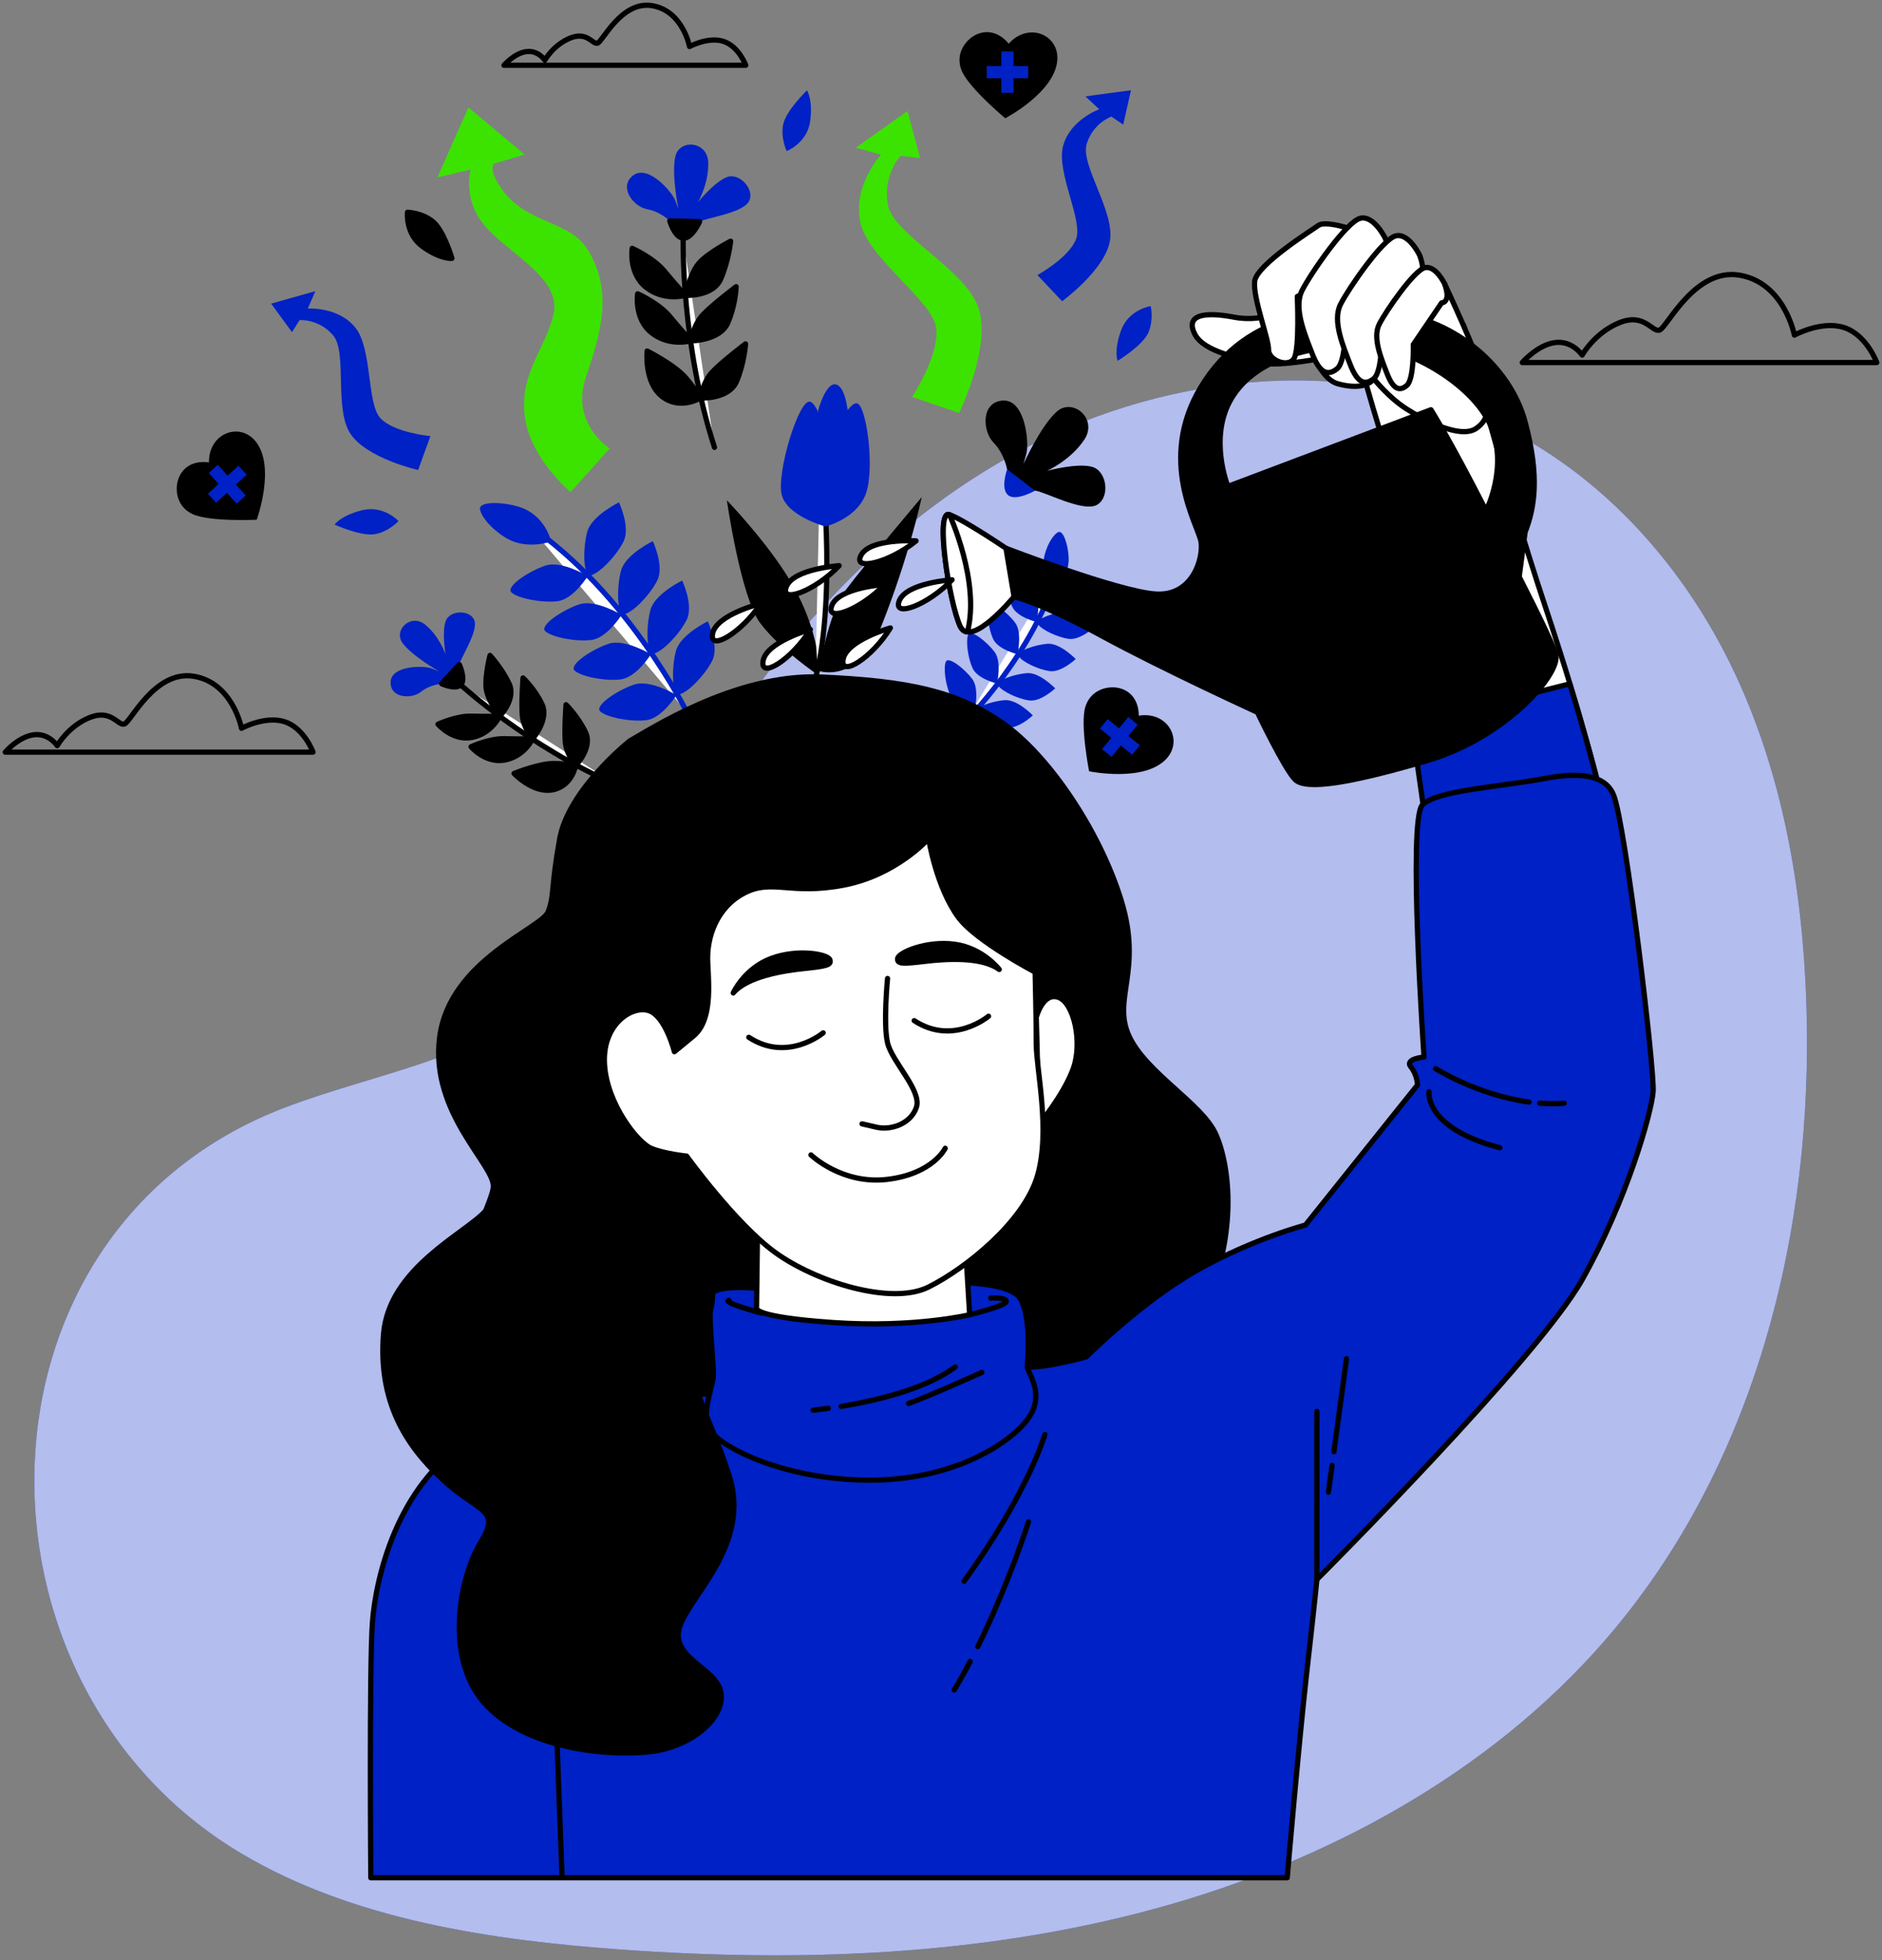 <svg width="360" height="375" viewBox="0 0 360 375" fill="none" xmlns="http://www.w3.org/2000/svg">
<rect x="0" y="0" width="360" height="375" fill="#808080" stroke="none"/>
<path d="M297.032 87.236C293.394 84.798 289.559 82.621 285.544 80.762C256.61 67.345 221.089 71.761 193.278 87.26C165.467 102.759 144.654 128.092 129.511 155.499C122.595 168.027 116.4 181.484 105.289 190.739C90.958 202.678 71.595 205.371 54.518 211.878C-7.585 235.519 -8.298 322.212 46.136 354.583C67.596 367.341 94.096 371.194 118.752 372.974C152.905 375.444 187.689 374.181 220.671 365.236C253.66 356.299 284.863 339.283 306.938 313.894C335.847 280.633 346.991 235.416 345.533 191.946C344.795 169.949 340.977 147.77 331.382 127.822C323.663 111.783 311.97 97.254 297.032 87.236Z" fill="#0021C5"/>
<path opacity="0.7" d="M297.032 87.236C293.394 84.798 289.559 82.621 285.544 80.762C256.61 67.345 221.089 71.761 193.278 87.26C165.467 102.759 144.654 128.092 129.511 155.499C122.595 168.027 116.4 181.484 105.289 190.739C90.958 202.678 71.595 205.371 54.518 211.878C-7.585 235.519 -8.298 322.212 46.136 354.583C67.596 367.341 94.096 371.194 118.752 372.974C152.905 375.444 187.689 374.181 220.671 365.236C253.66 356.299 284.863 339.283 306.938 313.894C335.847 280.633 346.991 235.416 345.533 191.946C344.795 169.949 340.977 147.77 331.382 127.822C323.663 111.783 311.97 97.254 297.032 87.236Z" fill="white"/>
<path d="M343.24 64.106C343.24 64.106 341.328 54.077 332.732 52.645C324.136 51.212 318.885 62.673 317.452 63.153C316.02 63.634 314.587 59.808 309.809 61.721C305.031 63.634 302.645 67.932 302.645 67.932C302.645 67.932 300.733 65.066 297.395 65.546C294.049 66.027 291.184 69.364 291.184 69.364H359C359 69.364 357.087 64.114 352.789 62.681C348.491 61.248 343.24 64.114 343.24 64.114V64.106Z" stroke="black" stroke-linecap="round" stroke-linejoin="round"/>
<path d="M46.197 139.333C46.197 139.333 44.54 130.625 37.073 129.384C29.613 128.144 25.051 138.093 23.803 138.509C22.562 138.925 21.314 135.603 17.168 137.268C13.022 138.925 10.949 142.655 10.949 142.655C10.949 142.655 9.292 140.166 6.387 140.582C3.481 140.998 1 143.895 1 143.895H59.876C59.876 143.895 58.219 139.333 54.489 138.093C50.759 136.852 46.197 139.333 46.197 139.333Z" stroke="black" stroke-linecap="round" stroke-linejoin="round"/>
<path d="M131.901 8.904C131.901 8.904 130.597 2.061 124.738 1.084C118.879 0.108 115.294 7.928 114.317 8.248C113.341 8.576 112.364 5.967 109.107 7.271C105.849 8.576 104.224 11.505 104.224 11.505C104.224 11.505 102.92 9.552 100.639 9.88C98.358 10.209 96.405 12.49 96.405 12.49H142.65C142.65 12.49 141.346 8.904 138.416 7.928C135.487 6.951 131.901 8.904 131.901 8.904Z" stroke="black" stroke-linecap="round" stroke-linejoin="round"/>
<path d="M89.594 20.557L83.663 33.956L90.034 32.419C90.034 32.419 88.273 38.35 93.107 43.624C97.942 48.899 107.61 53.509 105.849 60.32C104.088 67.131 99.478 71.301 100.359 79.433C101.239 87.565 109.147 94.152 109.147 94.152L116.614 85.804C116.614 85.804 109.147 80.97 112.004 72.406C114.861 63.842 117.407 55.95 112.444 47.802C108.947 42.047 100.895 43.056 95.965 36.157C93.379 32.539 94.428 31.323 94.428 31.323L100.359 29.562L89.594 20.557Z" fill="#3CE300"/>
<path d="M173.577 21.238L163.692 28.265L168.527 29.586C168.527 29.586 163.036 35.516 164.573 42.544C166.11 49.571 178.411 57.479 179.076 62.753C179.732 68.028 174.465 75.935 174.465 75.935L183.47 79.009C183.47 79.009 189.625 66.483 187.207 59.016C184.79 51.548 170.952 44.953 169.855 39.246C168.759 33.532 172.272 29.802 172.272 29.802L176.01 30.242L173.593 21.238H173.577Z" fill="#3CE300"/>
<path d="M216.333 17.268L207.625 18.436L210.274 20.91C210.274 20.91 204.751 22.855 203.367 27.881C201.982 32.907 207.201 42.128 205.84 45.729C204.479 49.331 198.437 52.62 198.437 52.62L203.175 57.631C203.175 57.631 211.347 51.676 212.315 46.073C213.283 40.471 206.64 31.571 207.865 27.545C209.09 23.511 212.603 22.302 212.603 22.302L214.852 23.847L216.341 17.26L216.333 17.268Z" fill="#0021C5"/>
<path d="M51.864 58.087L60.324 55.702L58.875 59.032C58.875 59.032 64.718 58.623 67.983 62.689C71.249 66.755 70.128 77.288 72.802 80.049C75.475 82.819 82.334 83.435 82.334 83.435L79.981 89.918C79.981 89.918 70.12 87.701 67.007 82.947C63.893 78.192 66.455 67.387 63.733 64.17C61.012 60.952 57.306 61.24 57.306 61.24L55.858 63.546L51.872 58.087H51.864Z" fill="#0021C5"/>
<path d="M213.78 69.028C213.78 69.028 213.011 67.123 214.468 63.153C215.933 59.184 220.111 58.559 220.111 58.559C220.111 58.559 220.735 61.064 219.694 63.578C218.646 66.083 213.78 69.036 213.78 69.036V69.028Z" fill="#0021C5"/>
<path d="M86.448 49.427C86.448 49.427 84.407 49.683 80.949 47.25C77.484 44.817 77.948 40.615 77.948 40.615C77.948 40.615 80.533 40.655 82.686 42.304C84.839 43.952 86.448 49.419 86.448 49.419V49.427Z" fill="black" stroke="black" stroke-linecap="round" stroke-linejoin="round"/>
<path d="M64.006 100.363C64.006 100.363 65.142 98.65 69.248 97.618C73.354 96.585 76.227 99.683 76.227 99.683C76.227 99.683 74.514 101.619 71.849 102.172C69.184 102.724 64.006 100.371 64.006 100.371V100.363Z" fill="#0021C5"/>
<path d="M154.36 17.292C154.36 17.292 155.529 18.981 154.976 23.175C154.424 27.369 150.486 28.905 150.486 28.905C150.486 28.905 149.326 26.6 149.79 23.919C150.254 21.238 154.36 17.292 154.36 17.292Z" fill="#0021C5"/>
<path d="M192.946 8.368C192.946 8.368 190.617 5.126 187.087 6.471C184.822 7.335 182.565 10.257 183.974 13.562C185.374 16.868 192.29 22.622 192.29 22.622C192.29 22.622 201.894 17.636 202.254 11.393C202.526 6.583 196.7 4.166 192.946 8.368Z" fill="black"/>
<path d="M196.684 12.634H193.882V9.832H191.545V12.634H188.744V14.971H191.545V17.772H193.882V14.971H196.684V12.634Z" fill="#0021C5"/>
<path d="M39.97 88.477C39.97 88.477 36.065 87.661 34.368 91.031C33.279 93.2 33.591 96.873 36.849 98.362C40.114 99.859 49.103 99.434 49.103 99.434C49.103 99.434 52.824 89.27 48.879 84.427C45.837 80.69 39.906 82.843 39.97 88.477Z" fill="black"/>
<path d="M45.613 89.102L43.54 90.999L41.651 88.925L39.931 90.502L41.819 92.575L39.754 94.464L41.331 96.185L43.396 94.296L45.285 96.361L47.014 94.792L45.117 92.719L47.19 90.83L45.613 89.102Z" fill="#0021C5"/>
<path d="M217.83 136.916C217.83 136.916 218.062 132.93 214.484 131.754C212.179 130.993 208.593 131.842 207.593 135.283C206.592 138.733 208.329 147.561 208.329 147.561C208.329 147.561 218.926 149.754 223.144 145.136C226.394 141.574 223.392 136.028 217.838 136.916H217.83Z" fill="black"/>
<path d="M218.038 142.583L215.861 140.814L217.629 138.645L215.821 137.172L214.052 139.341L211.875 137.572L210.402 139.389L212.571 141.158L210.81 143.327L212.619 144.808L214.388 142.631L216.565 144.4L218.038 142.583Z" fill="#0021C5"/>
<path d="M128.124 42.272C128.124 42.272 126.323 40.471 123.778 40.023C121.233 39.574 118.231 35.829 121.08 33.58C123.93 31.331 128.572 36.725 129.172 38.374L129.773 40.023C129.773 40.023 128.42 33.428 129.172 29.978C129.925 26.528 135.319 26.977 135.471 31.026C135.623 35.076 133.526 38.67 133.526 38.67C133.526 38.67 136.672 34.772 139.073 33.876C141.474 32.979 144.467 36.277 143.267 38.526C142.066 40.775 135.023 41.671 133.822 42.424C132.622 43.176 130.373 43.92 128.124 42.272Z" fill="#0021C5"/>
<path d="M128.123 42.272C128.123 42.272 129.02 45.417 130.669 45.569C132.317 45.721 133.814 42.424 133.814 42.424C133.814 42.424 129.316 42.272 128.115 42.272H128.123Z" fill="black" stroke="black" stroke-linecap="round" stroke-linejoin="round"/>
<path d="M130.677 45.569C130.677 45.569 130.229 65.651 136.672 85.588L130.677 45.569Z" fill="white"/>
<path d="M130.677 45.569C130.677 45.569 130.229 65.651 136.672 85.588" stroke="black" stroke-linecap="round" stroke-linejoin="round"/>
<path d="M131.125 56.51C131.125 56.51 129.18 54.413 127.075 51.86C124.978 49.315 120.928 47.514 120.928 47.514C120.928 47.514 120.176 52.308 123.626 55.006C127.075 57.703 131.117 56.502 131.117 56.502L131.125 56.51Z" fill="black" stroke="black" stroke-linecap="round" stroke-linejoin="round"/>
<path d="M131.125 56.51C131.125 56.51 132.021 52.164 133.822 50.211C135.623 48.266 139.761 46.145 139.761 46.145C139.761 46.145 139.369 49.907 137.872 53.357C136.375 56.806 131.125 56.502 131.125 56.502V56.51Z" fill="black" stroke="black" stroke-linecap="round" stroke-linejoin="round"/>
<path d="M132.173 65.202C132.173 65.202 130.228 63.105 128.124 60.552C126.027 58.007 121.977 56.206 121.977 56.206C121.977 56.206 121.224 61 124.674 63.698C128.124 66.395 132.165 65.194 132.165 65.194L132.173 65.202Z" fill="black" stroke="black" stroke-linecap="round" stroke-linejoin="round"/>
<path d="M132.173 65.202C132.173 65.202 132.622 62.201 134.422 60.256C136.223 58.311 140.809 54.846 140.809 54.846C140.809 54.846 140.721 58.311 139.217 61.761C137.72 65.21 132.173 65.21 132.173 65.21V65.202Z" fill="black" stroke="black" stroke-linecap="round" stroke-linejoin="round"/>
<path d="M133.974 76.144C133.974 76.144 133.374 74.943 131.277 72.398C129.18 69.853 123.786 67.155 123.786 67.155C123.786 67.155 123.185 73.15 126.635 75.847C130.085 78.545 133.982 76.144 133.982 76.144H133.974Z" fill="black" stroke="black" stroke-linecap="round" stroke-linejoin="round"/>
<path d="M133.974 76.144C133.974 76.144 134.423 73.142 136.223 71.197C138.024 69.252 142.61 65.787 142.61 65.787C142.61 65.787 142.37 69.548 140.874 72.998C139.377 76.448 133.982 76.144 133.982 76.144H133.974Z" fill="black" stroke="black" stroke-linecap="round" stroke-linejoin="round"/>
<path d="M184.574 138.141C184.574 138.141 197.836 125.046 202.415 108.943L184.574 138.141Z" fill="white"/>
<path d="M184.574 138.141C184.574 138.141 197.836 125.046 202.415 108.943" stroke="#0021C5" stroke-linecap="round" stroke-linejoin="round"/>
<path d="M201.246 112.641C201.246 112.641 204.544 110.744 204.424 106.782C204.36 104.429 203.407 101.211 202.343 101.836C201.278 102.468 200.094 104.605 199.685 106.806C199.101 109.895 201.246 112.641 201.246 112.641Z" fill="#0021C5"/>
<path d="M198.285 119.004C198.285 119.004 199.237 114.866 197.836 112.969C196.436 111.072 193.25 108.511 192.77 109.647C192.29 110.784 192.69 114.049 193.626 116.082C194.571 118.115 198.285 118.996 198.285 118.996V119.004Z" fill="#0021C5"/>
<path d="M209.41 119.908C209.41 119.908 206.465 116.859 204.112 116.995C201.758 117.131 197.877 118.411 198.565 119.436C199.253 120.46 202.207 121.909 204.432 122.221C206.657 122.533 209.418 119.908 209.418 119.908H209.41Z" fill="#0021C5"/>
<path d="M194.635 125.175C194.635 125.175 195.587 121.037 194.187 119.14C192.786 117.243 189.601 114.682 189.12 115.818C188.64 116.955 189.04 120.22 189.977 122.253C190.913 124.286 194.635 125.167 194.635 125.167V125.175Z" fill="#0021C5"/>
<path d="M205.76 126.079C205.76 126.079 202.815 123.03 200.462 123.166C198.109 123.302 194.227 124.582 194.915 125.607C195.603 126.631 198.557 128.08 200.782 128.392C202.999 128.712 205.768 126.079 205.768 126.079H205.76Z" fill="#0021C5"/>
<path d="M190.713 130.785C190.713 130.785 191.666 126.647 190.265 124.75C188.864 122.853 185.679 120.292 185.199 121.429C184.718 122.565 185.119 125.831 186.055 127.864C187 129.897 190.713 130.777 190.713 130.777V130.785Z" fill="#0021C5"/>
<path d="M201.838 131.69C201.838 131.69 198.893 128.64 196.54 128.776C194.187 128.912 190.305 130.193 190.993 131.217C191.682 132.242 194.635 133.691 196.86 134.003C199.077 134.323 201.847 131.69 201.847 131.69H201.838Z" fill="#0021C5"/>
<path d="M186.439 135.956C186.439 135.956 187.392 131.818 185.991 129.921C184.59 128.024 181.405 125.463 180.925 126.599C180.444 127.736 180.844 131.001 181.781 133.034C182.725 135.067 186.439 135.948 186.439 135.948V135.956Z" fill="#0021C5"/>
<path d="M197.564 136.86C197.564 136.86 194.619 133.811 192.266 133.947C189.913 134.083 186.031 135.363 186.719 136.388C187.408 137.412 190.361 138.861 192.586 139.173C194.803 139.493 197.572 136.86 197.572 136.86H197.564Z" fill="#0021C5"/>
<path d="M84.487 130.809C84.487 130.809 82.27 130.953 80.509 132.37C78.748 133.787 74.562 133.602 74.722 130.433C74.883 127.264 81.102 127.32 82.534 127.872L83.959 128.424C83.959 128.424 78.844 125.519 77.012 123.038C75.179 120.564 78.58 117.275 81.326 119.5C84.071 121.733 85.231 125.183 85.231 125.183C85.231 125.183 84.479 120.868 85.271 118.78C86.064 116.683 89.954 116.61 90.738 118.691C91.522 120.772 88.065 125.919 87.865 127.143C87.665 128.36 86.864 130.273 84.487 130.801V130.809Z" fill="#0021C5"/>
<path d="M84.487 130.809C84.487 130.809 87.072 132.026 88.121 131.033C89.169 130.033 87.865 127.151 87.865 127.151C87.865 127.151 85.175 130.025 84.487 130.809Z" fill="black" stroke="black" stroke-linecap="round" stroke-linejoin="round"/>
<path d="M88.121 131.025C88.121 131.025 101.063 142.879 117.879 150.114L88.121 131.025Z" fill="white"/>
<path d="M88.121 131.025C88.121 131.025 101.063 142.879 117.879 150.114" stroke="black" stroke-linecap="round" stroke-linejoin="round"/>
<path d="M95.572 137.028C95.572 137.028 93.075 137.1 90.186 137.012C87.304 136.924 83.791 138.549 83.791 138.549C83.791 138.549 86.512 141.798 90.266 141.086C94.02 140.374 95.564 137.02 95.564 137.02L95.572 137.028Z" fill="black" stroke="black" stroke-linecap="round" stroke-linejoin="round"/>
<path d="M95.573 137.028C95.573 137.028 93.235 133.939 92.987 131.634C92.739 129.328 93.732 125.391 93.732 125.391C93.732 125.391 95.981 127.816 97.381 130.785C98.782 133.755 95.573 137.028 95.573 137.028Z" fill="black" stroke="black" stroke-linecap="round" stroke-linejoin="round"/>
<path d="M101.887 141.342C101.887 141.342 99.39 141.414 96.501 141.326C93.62 141.238 90.106 142.863 90.106 142.863C90.106 142.863 92.827 146.112 96.581 145.4C100.335 144.688 101.879 141.334 101.879 141.334L101.887 141.342Z" fill="black" stroke="black" stroke-linecap="round" stroke-linejoin="round"/>
<path d="M101.887 141.342C101.887 141.342 100.175 139.325 99.927 137.02C99.678 134.715 100.047 129.705 100.047 129.705C100.047 129.705 102.272 131.754 103.672 134.723C105.073 137.692 101.887 141.334 101.887 141.334V141.342Z" fill="black" stroke="black" stroke-linecap="round" stroke-linejoin="round"/>
<path d="M110.115 146.456C110.115 146.456 108.979 146.16 106.097 146.072C103.216 145.984 98.334 147.977 98.334 147.977C98.334 147.977 101.927 151.819 105.689 151.107C109.451 150.394 110.115 146.448 110.115 146.448V146.456Z" fill="black" stroke="black" stroke-linecap="round" stroke-linejoin="round"/>
<path d="M110.115 146.456C110.115 146.456 108.403 144.44 108.155 142.134C107.906 139.829 108.275 134.819 108.275 134.819C108.275 134.819 110.612 137.14 112.012 140.11C113.413 143.079 110.115 146.456 110.115 146.456Z" fill="black" stroke="black" stroke-linecap="round" stroke-linejoin="round"/>
<path d="M156.929 86.332C156.929 86.332 160.267 113.385 155.969 129.889L156.929 86.332Z" fill="white"/>
<path d="M156.929 86.332C156.929 86.332 160.267 113.385 155.969 129.889" stroke="black" stroke-linecap="round" stroke-linejoin="round"/>
<path d="M156.497 78.505C156.497 78.505 158.01 72.918 159.986 73.574C161.963 74.231 162.332 79.633 162.34 81.282C162.348 82.931 159.482 84.436 158.114 85.5C156.745 86.564 156.505 78.497 156.505 78.497L156.497 78.505Z" fill="#0021C5"/>
<path d="M157.89 100.731C157.89 100.731 150.702 98.818 149.558 94.76C148.405 90.702 152.919 75.799 155.056 76.888C157.193 77.976 158.114 85.508 158.114 85.508C158.114 85.508 162.052 76.928 163.884 77.152C165.717 77.376 167.334 89.326 165.693 94.272C164.052 99.226 157.89 100.731 157.89 100.731Z" fill="#0021C5"/>
<path d="M156.745 128.384C156.745 128.384 158.193 117.675 161.883 112.737C165.573 107.806 176.322 95.105 176.322 95.105C176.322 95.105 173.913 106.446 168.574 119.82C164.156 130.897 156.737 128.384 156.737 128.384H156.745Z" fill="black"/>
<path d="M156.137 123.758C156.137 123.758 155.144 117.283 150.438 109.943C145.732 102.604 139.041 95.721 139.041 95.721C139.041 95.721 141.69 114.233 145.42 119.212C149.15 124.19 156.457 129.128 156.457 129.128L156.137 123.75V123.758Z" fill="black"/>
<path d="M131.445 136.348C131.445 136.348 120.112 113.409 101.111 100.491L131.445 136.348Z" fill="white"/>
<path d="M131.445 136.348C131.445 136.348 120.112 113.409 101.111 100.491" stroke="#0021C5" stroke-linecap="round" stroke-linejoin="round"/>
<path d="M105.425 103.604C105.425 103.604 104.376 98.49 99.166 96.929C96.069 96.001 91.466 95.849 91.827 97.505C92.187 99.162 94.46 101.627 97.149 103.116C100.927 105.205 105.425 103.604 105.425 103.604Z" fill="#0021C5"/>
<path d="M112.428 110.216C112.428 110.216 107.45 107.19 104.376 108.191C101.303 109.191 96.589 112.24 97.861 113.361C99.134 114.482 103.56 115.37 106.617 115.026C109.675 114.674 112.428 110.216 112.428 110.216Z" fill="#0021C5"/>
<path d="M118.415 96.105C118.415 96.105 113.165 98.626 112.324 101.756C111.492 104.877 111.468 110.496 113.109 110.039C114.741 109.583 117.903 106.358 119.271 103.604C120.64 100.851 118.407 96.113 118.407 96.113L118.415 96.105Z" fill="#0021C5"/>
<path d="M118.895 117.635C118.895 117.635 113.917 114.61 110.843 115.61C107.77 116.61 103.056 119.66 104.328 120.78C105.601 121.901 110.027 122.789 113.084 122.445C116.142 122.093 118.895 117.635 118.895 117.635Z" fill="#0021C5"/>
<path d="M124.882 103.524C124.882 103.524 119.632 106.046 118.791 109.175C117.959 112.296 117.935 117.915 119.576 117.459C121.208 117.003 124.37 113.777 125.738 111.024C127.107 108.271 124.874 103.532 124.874 103.532L124.882 103.524Z" fill="#0021C5"/>
<path d="M124.506 125.175C124.506 125.175 119.527 122.149 116.454 123.15C113.381 124.15 108.666 127.2 109.939 128.32C111.212 129.441 115.638 130.329 118.695 129.985C121.752 129.633 124.506 125.175 124.506 125.175Z" fill="#0021C5"/>
<path d="M130.5 111.064C130.5 111.064 125.25 113.585 124.41 116.715C123.577 119.836 123.553 125.455 125.194 124.998C126.827 124.542 129.988 121.317 131.357 118.563C132.726 115.81 130.492 111.072 130.492 111.072L130.5 111.064Z" fill="#0021C5"/>
<path d="M129.404 132.978C129.404 132.978 124.426 129.953 121.352 130.953C118.279 131.954 113.565 135.003 114.837 136.124C116.11 137.244 120.536 138.133 123.593 137.788C126.651 137.436 129.404 132.978 129.404 132.978Z" fill="#0021C5"/>
<path d="M135.391 118.868C135.391 118.868 130.141 121.389 129.3 124.518C128.468 127.64 128.444 133.258 130.085 132.802C131.717 132.346 134.879 129.12 136.256 126.367C137.624 123.614 135.391 118.876 135.391 118.876V118.868Z" fill="#0021C5"/>
<path d="M192.642 89.806C192.642 89.806 192.162 86.844 190.033 84.659C187.904 82.475 187.615 76.824 191.889 76.632C196.163 76.44 196.892 84.804 196.332 86.796L195.771 88.789C195.771 88.789 199.021 81.554 202.118 78.769C205.208 75.983 210.066 80.137 207.417 84.107C204.775 88.085 200.285 90.078 200.285 90.078C200.285 90.078 205.984 88.517 208.897 89.31C211.811 90.102 212.411 95.32 209.714 96.649C207.017 97.978 199.661 93.984 197.996 93.872C196.332 93.76 193.666 92.927 192.65 89.806H192.642Z" fill="black"/>
<path d="M192.642 89.806C192.642 89.806 191.337 93.44 192.81 94.712C194.282 95.993 197.988 93.872 197.988 93.872C197.988 93.872 193.786 90.63 192.642 89.806Z" fill="#0021C5"/>
<path d="M120.472 141.734C120.472 141.734 108.754 151.011 107.05 160.527C105.345 170.044 106.073 171.268 104.857 174.438C103.64 177.607 86.064 183.714 84.111 198.361C82.158 213.008 94.852 223.012 94.364 227.166C93.876 231.312 87.04 240.1 89.73 259.63C92.411 279.159 128.54 281.6 151.487 280.623C174.433 279.647 221.543 267.689 229.355 252.306C237.167 236.931 235.214 222.772 232.524 216.914C229.843 211.055 219.102 205.196 215.925 198.121C212.747 191.045 218.606 185.675 214.46 172.245C210.314 158.822 200.55 144.416 191.761 138.317C182.973 132.218 173.697 130.265 157.097 129.529C140.497 128.8 123.657 140.021 120.48 141.734H120.472Z" fill="black" stroke="black" stroke-linecap="round" stroke-linejoin="round"/>
<path d="M272.711 157.47C272.711 157.47 269.27 98.93 265.484 87.261C261.698 75.591 257.92 61.089 257.92 61.089L279.971 62.249C279.971 62.249 287.534 91.887 295.418 115.53C303.302 139.173 306.455 153.052 306.455 153.052C306.455 153.052 278.082 158.414 272.719 157.47H272.711Z" fill="white" stroke="black" stroke-linecap="round" stroke-linejoin="round"/>
<path d="M300.292 130.825L269.99 138.501C271.583 149.218 272.704 157.47 272.704 157.47C278.066 158.414 306.439 153.052 306.439 153.052C306.439 153.052 304.614 145.04 300.284 130.825H300.292Z" fill="#0021C5" stroke="black" stroke-linecap="round" stroke-linejoin="round"/>
<path d="M139.033 266.553C139.033 266.553 103.088 267.185 89.53 275.693C75.971 284.209 71.873 301.865 71.241 310.373C70.609 318.889 70.929 359.244 70.929 359.244H246.227C246.227 359.244 248.436 333.392 250.013 319.522C251.59 305.651 251.902 302.178 251.902 302.178C251.902 302.178 294.154 259.926 302.662 244.799C311.178 229.664 315.9 212.952 316.22 208.854C316.532 204.756 310.961 157.87 308.656 152.099C307.392 148.946 303.614 147.369 295.418 148.946C287.222 150.522 274.921 151.155 272.087 153.988C269.246 156.829 272.399 202.227 272.399 202.227C272.399 202.227 268.614 202.539 269.878 204.116C271.143 205.692 271.143 207.581 271.143 207.581L249.701 234.378C249.701 234.378 239.928 236.899 229.203 242.894C218.486 248.881 207.761 259.606 207.761 259.606C207.761 259.606 199.781 261.799 196.524 261.494C193.258 261.182 139.033 266.545 139.033 266.545V266.553Z" fill="#0021C5" stroke="black" stroke-linecap="round" stroke-linejoin="round"/>
<path d="M294.522 211.055C296.058 211.175 297.619 211.183 299.196 211.071" stroke="black" stroke-linecap="round" stroke-linejoin="round"/>
<path d="M274.608 204.444C274.608 204.444 282.652 209.526 292.497 210.839" stroke="black" stroke-linecap="round" stroke-linejoin="round"/>
<path d="M273.344 208.862C273.344 208.862 272.399 215.801 286.902 219.579" stroke="black" stroke-linecap="round" stroke-linejoin="round"/>
<path d="M251.902 270.026V302.186" stroke="black" stroke-linecap="round" stroke-linejoin="round"/>
<path d="M254.807 280.351L254.111 285.474" stroke="black" stroke-linecap="round" stroke-linejoin="round"/>
<path d="M257.576 259.934L255.159 277.742" stroke="black" stroke-linecap="round" stroke-linejoin="round"/>
<path d="M199.877 274.437C199.877 274.437 196.724 285.474 184.43 302.498" stroke="black" stroke-linecap="round" stroke-linejoin="round"/>
<path d="M185.591 317.857C184.622 319.706 183.598 321.539 182.533 323.315" stroke="black" stroke-linecap="round" stroke-linejoin="round"/>
<path d="M196.732 291.148C196.732 291.148 192.994 302.986 187.031 315.032" stroke="black" stroke-linecap="round" stroke-linejoin="round"/>
<path d="M107.498 358.62L106.553 333.4" stroke="black" stroke-linecap="round" stroke-linejoin="round"/>
<path d="M246.851 58.655C246.851 58.655 242.201 61.857 236.094 60.688C229.988 59.52 226.786 60.4 228.531 63.89C230.276 67.379 237.255 68.54 241.033 69.412C244.81 70.285 254.407 68.252 254.407 68.252C254.407 68.252 251.79 56.038 246.843 58.655H246.851Z" fill="white" stroke="black" stroke-linecap="round" stroke-linejoin="round"/>
<path d="M276.313 54.261C276.313 54.261 282.844 68.14 283.853 72.422C284.861 76.704 285.366 79.969 282.34 81.986C279.323 83.995 272.528 80.474 269.006 78.209C265.484 75.943 262.779 72.446 262.779 72.446C262.779 72.446 261.458 74.935 255.92 73.43C250.381 71.918 248.148 56.734 248.148 56.734C248.148 56.734 258.457 41.639 276.313 54.261Z" fill="white" stroke="black" stroke-linecap="round" stroke-linejoin="round"/>
<path d="M297.643 125.479C297.459 124.118 294.442 117.875 290.6 110.352L291.728 101.812C293.529 97.177 294.562 91.263 291.728 80.714C288.895 70.165 278.426 61.217 266.516 59.88C254.615 58.535 238.735 59.111 229.731 74.031C221.279 88.029 229.219 100.531 229.731 103.612C230.243 106.702 228.187 114.161 220.983 113.641C213.78 113.121 192.426 104.893 192.426 104.893L193.971 114.153C193.971 114.153 198.861 115.186 210.69 121.613C222.52 128.048 240.528 136.276 240.528 136.276C240.528 136.276 245.675 147.081 247.732 149.138C249.789 151.195 258.025 149.906 272.943 145.536C287.862 141.166 298.155 129.328 297.643 125.471V125.479ZM284.269 97.69C277.21 83.867 273.72 78.393 273.72 78.393L234.878 93.055C234.878 93.055 231.052 83.579 235.646 76.079C240.536 68.108 251.854 66.043 260.346 66.043C268.838 66.043 281.443 73.246 285.045 81.218C288.647 89.19 284.277 97.682 284.277 97.682L284.269 97.69Z" fill="black" stroke="black" stroke-linecap="round" stroke-linejoin="round"/>
<path d="M234.878 93.063L230.756 94.608L234.358 105.925" stroke="black" stroke-linecap="round" stroke-linejoin="round"/>
<path d="M284.269 97.69L287.35 104.125" stroke="black" stroke-linecap="round" stroke-linejoin="round"/>
<path d="M192.426 104.893C192.426 104.893 184.454 99.49 181.621 98.458C178.787 97.425 181.621 115.434 183.678 119.812C185.735 124.182 193.971 114.153 193.971 114.153L192.426 104.893Z" fill="white" stroke="black" stroke-linecap="round" stroke-linejoin="round"/>
<path d="M183.678 119.82C184.006 120.516 184.486 120.844 185.062 120.908C187.528 111.24 181.621 98.466 181.621 98.466C178.787 97.433 181.621 115.442 183.678 119.82Z" fill="white" stroke="black" stroke-linecap="round" stroke-linejoin="round"/>
<path d="M257.16 43.44C257.16 43.44 253.327 42.288 252.174 43.136C251.022 43.984 240.353 50.644 240 53.821C239.64 56.998 242.682 64.786 242.658 66.867C242.626 68.948 246.387 70.381 247.508 68.62C248.628 66.859 248.156 56.718 248.156 56.718L257.793 52.284C257.793 52.284 260.922 44.857 257.168 43.432L257.16 43.44Z" fill="white" stroke="black" stroke-linecap="round" stroke-linejoin="round"/>
<path d="M265.004 45.649C265.004 45.649 262.851 41.151 260.218 41.759C257.585 42.368 250.773 52.228 249.069 55.566C247.364 58.903 249.645 64.138 251.022 67.708C252.398 71.269 253.911 72.078 255.776 70.533C257.641 68.988 257.385 60.512 257.385 60.512L264.292 50.331C264.292 50.331 266.733 50.363 264.996 45.641L265.004 45.649Z" fill="white" stroke="black" stroke-linecap="round" stroke-linejoin="round"/>
<path d="M271.543 48.811C271.543 48.811 269.502 44.545 267.005 45.121C264.508 45.697 258.041 55.054 256.424 58.223C254.808 61.393 256.969 66.363 258.281 69.749C259.594 73.134 261.026 73.894 262.795 72.43C264.564 70.965 264.324 62.921 264.324 62.921L270.879 53.261C270.879 53.261 273.192 53.293 271.551 48.811H271.543Z" fill="white" stroke="black" stroke-linecap="round" stroke-linejoin="round"/>
<path d="M276.313 54.261C276.313 54.261 274.624 50.74 272.567 51.212C270.503 51.692 265.164 59.416 263.827 62.033C262.491 64.65 264.276 68.756 265.356 71.549C266.437 74.343 267.621 74.975 269.078 73.766C270.535 72.558 270.342 65.915 270.342 65.915L275.761 57.935C275.761 57.935 277.674 57.959 276.313 54.261Z" fill="white" stroke="black" stroke-linecap="round" stroke-linejoin="round"/>
<path d="M175.234 103.476C175.234 103.476 166.542 102.956 164.733 106.174C162.924 109.399 170.135 107.67 175.234 103.476Z" fill="white" stroke="black" stroke-linecap="round" stroke-linejoin="round"/>
<path d="M155.008 120.428C155.008 120.428 146.628 122.789 145.972 126.431C145.324 130.073 151.567 126.071 155.008 120.428Z" fill="white" stroke="black" stroke-linecap="round" stroke-linejoin="round"/>
<path d="M170.319 120.132C170.319 120.132 161.939 122.493 161.283 126.135C160.635 129.777 166.878 125.775 170.319 120.132Z" fill="white" stroke="black" stroke-linecap="round" stroke-linejoin="round"/>
<path d="M160.515 108.223C160.515 108.223 151.823 108.791 150.43 112.216C149.037 115.642 155.977 113.033 160.515 108.223Z" fill="white" stroke="black" stroke-linecap="round" stroke-linejoin="round"/>
<path d="M169.215 111.824C169.215 111.824 160.523 112.393 159.13 115.818C157.737 119.244 164.677 116.635 169.215 111.824Z" fill="white" stroke="black" stroke-linecap="round" stroke-linejoin="round"/>
<path d="M182.117 110.92C182.117 110.92 173.425 111.488 172.032 114.914C170.639 118.339 177.579 115.73 182.117 110.92Z" fill="white" stroke="black" stroke-linecap="round" stroke-linejoin="round"/>
<path d="M145.532 115.458C145.532 115.458 137.08 117.563 136.32 121.181C135.559 124.798 141.922 120.997 145.532 115.458Z" fill="white" stroke="black" stroke-linecap="round" stroke-linejoin="round"/>
<path d="M147.269 246.647C147.269 246.647 137.928 245.583 136.439 247.288C134.951 248.985 136.656 260.878 136.439 263.423C136.223 265.969 133.894 270.643 136.015 273.828C138.136 277.014 150.662 283.385 167.222 283.169C183.782 282.953 194.611 275.101 197.156 270.643C199.701 266.185 196.516 262.575 196.516 261.51C196.516 260.446 197.364 252.378 195.243 248.56C193.122 244.743 179.748 245.375 179.748 245.375L147.261 246.647H147.269Z" fill="#0021C5" stroke="black" stroke-linecap="round" stroke-linejoin="round"/>
<path d="M145.644 251.218C145.644 251.218 138.136 249.193 139.409 248.768" stroke="black" stroke-linecap="round" stroke-linejoin="round"/>
<path d="M185.487 251.53C185.487 251.53 192.49 249.833 192.49 248.985C192.49 248.136 189.52 248.344 189.52 248.344" stroke="black" stroke-linecap="round" stroke-linejoin="round"/>
<path d="M160.899 269.066C167.038 268.058 176.994 265.841 182.725 261.51" stroke="black" stroke-linecap="round" stroke-linejoin="round"/>
<path d="M155.544 269.786C155.544 269.786 156.641 269.682 158.434 269.434" stroke="black" stroke-linecap="round" stroke-linejoin="round"/>
<path d="M187.815 262.567C187.815 262.567 177.41 267.241 173.801 268.514" stroke="black" stroke-linecap="round" stroke-linejoin="round"/>
<path d="M144.931 233.481L144.715 250.257C144.715 250.257 143.867 251.954 159.362 253.018C174.857 254.083 185.478 251.53 185.478 251.53L184.63 237.515L144.931 233.481Z" fill="white" stroke="black" stroke-linecap="round" stroke-linejoin="round"/>
<path d="M198.22 194.631C198.22 194.631 199.493 189.749 202.47 190.813C205.44 191.878 207.145 199.521 205.232 204.612C203.319 209.71 198.653 215.225 198.653 215.225C198.653 215.225 198.437 200.786 198.228 194.631H198.22Z" fill="white" stroke="black" stroke-linecap="round" stroke-linejoin="round"/>
<path d="M177.627 160.447C177.627 160.447 171.472 167.45 161.275 169.363C151.086 171.276 147.685 168.091 142.378 170.852C137.072 173.613 135.159 179.344 135.375 184.018C135.591 188.692 136.223 195.271 132.614 198.241L129.004 201.21C129.004 201.21 127.307 194.415 124.122 193.359C120.936 192.294 115.206 195.904 115.63 203.547C116.054 211.191 122.001 218.618 124.546 219.683C127.091 220.747 131.341 221.172 131.341 221.172C131.341 221.172 140.681 234.122 148.325 239.644C155.969 245.167 170.407 249.833 177.627 246.223C184.846 242.614 195.883 233.697 198.437 224.989C200.982 216.281 198.22 204.604 198.22 199.722C198.22 194.839 198.004 185.987 198.004 185.987C198.004 185.987 186.767 180.088 183.397 175.598C179.115 169.892 177.627 160.447 177.627 160.447Z" fill="white" stroke="black" stroke-linecap="round" stroke-linejoin="round"/>
<path d="M169.775 187.196C169.775 187.196 168.927 195.904 169.775 199.513C170.624 203.123 176.354 208.646 175.298 211.831C174.241 215.017 170.415 216.289 167.654 215.649L164.893 215.009" stroke="black" stroke-linecap="round" stroke-linejoin="round"/>
<path d="M155.12 220.955C155.12 220.955 161.067 226.686 169.767 225.63C178.475 224.565 180.804 219.683 180.804 219.683" stroke="black" stroke-linecap="round" stroke-linejoin="round"/>
<path d="M157.457 197.601C157.457 197.601 150.662 203.331 143.235 198.449" stroke="black" stroke-linecap="round" stroke-linejoin="round"/>
<path d="M189.096 194.415C189.096 194.415 182.301 200.146 174.873 195.263" stroke="black" stroke-linecap="round" stroke-linejoin="round"/>
<path d="M140.257 189.957C140.257 189.957 142.378 185.283 147.477 183.378C152.575 181.465 158.306 182.529 158.73 183.594C159.154 184.658 157.882 184.867 153.848 185.291C149.814 185.715 143.019 186.779 140.257 189.965V189.957Z" fill="black" stroke="black" stroke-linecap="round" stroke-linejoin="round"/>
<path d="M191.137 185.467C191.137 185.467 188.032 181.385 182.637 180.649C177.243 179.912 171.888 182.225 171.712 183.354C171.536 184.482 172.825 184.41 176.851 183.93C180.876 183.45 187.736 182.978 191.137 185.475V185.467Z" fill="black" stroke="black" stroke-linecap="round" stroke-linejoin="round"/>
<path d="M94.204 224.245C94.204 224.245 96.749 227.294 92.931 231.616C89.121 235.938 74.378 242.542 73.362 255.252C72.346 267.961 77.428 276.341 84.543 282.953C91.659 289.564 95.981 288.547 91.915 295.15C87.849 301.761 84.799 317.769 93.187 326.405C101.575 335.049 117.583 336.065 124.954 335.049C132.326 334.032 138.681 328.694 137.912 323.868C137.152 319.041 128.004 317.257 130.036 311.158C132.069 305.059 143.763 295.398 139.441 282.184C135.119 268.97 131.813 266.681 133.598 259.061C135.375 251.434 137.408 249.401 135.631 243.558" fill="black"/>
<path d="M94.204 224.245C94.204 224.245 96.749 227.294 92.931 231.616C89.121 235.938 74.378 242.542 73.362 255.252C72.346 267.961 77.428 276.341 84.543 282.953C91.659 289.564 95.981 288.547 91.915 295.15C87.849 301.761 84.799 317.769 93.187 326.405C101.575 335.049 117.583 336.065 124.954 335.049C132.326 334.032 138.681 328.694 137.912 323.868C137.152 319.041 128.004 317.257 130.036 311.158C132.069 305.059 143.763 295.398 139.441 282.184C135.119 268.97 131.813 266.681 133.598 259.061C135.375 251.434 137.408 249.401 135.631 243.558" stroke="black" stroke-linecap="round" stroke-linejoin="round"/>
</svg>
